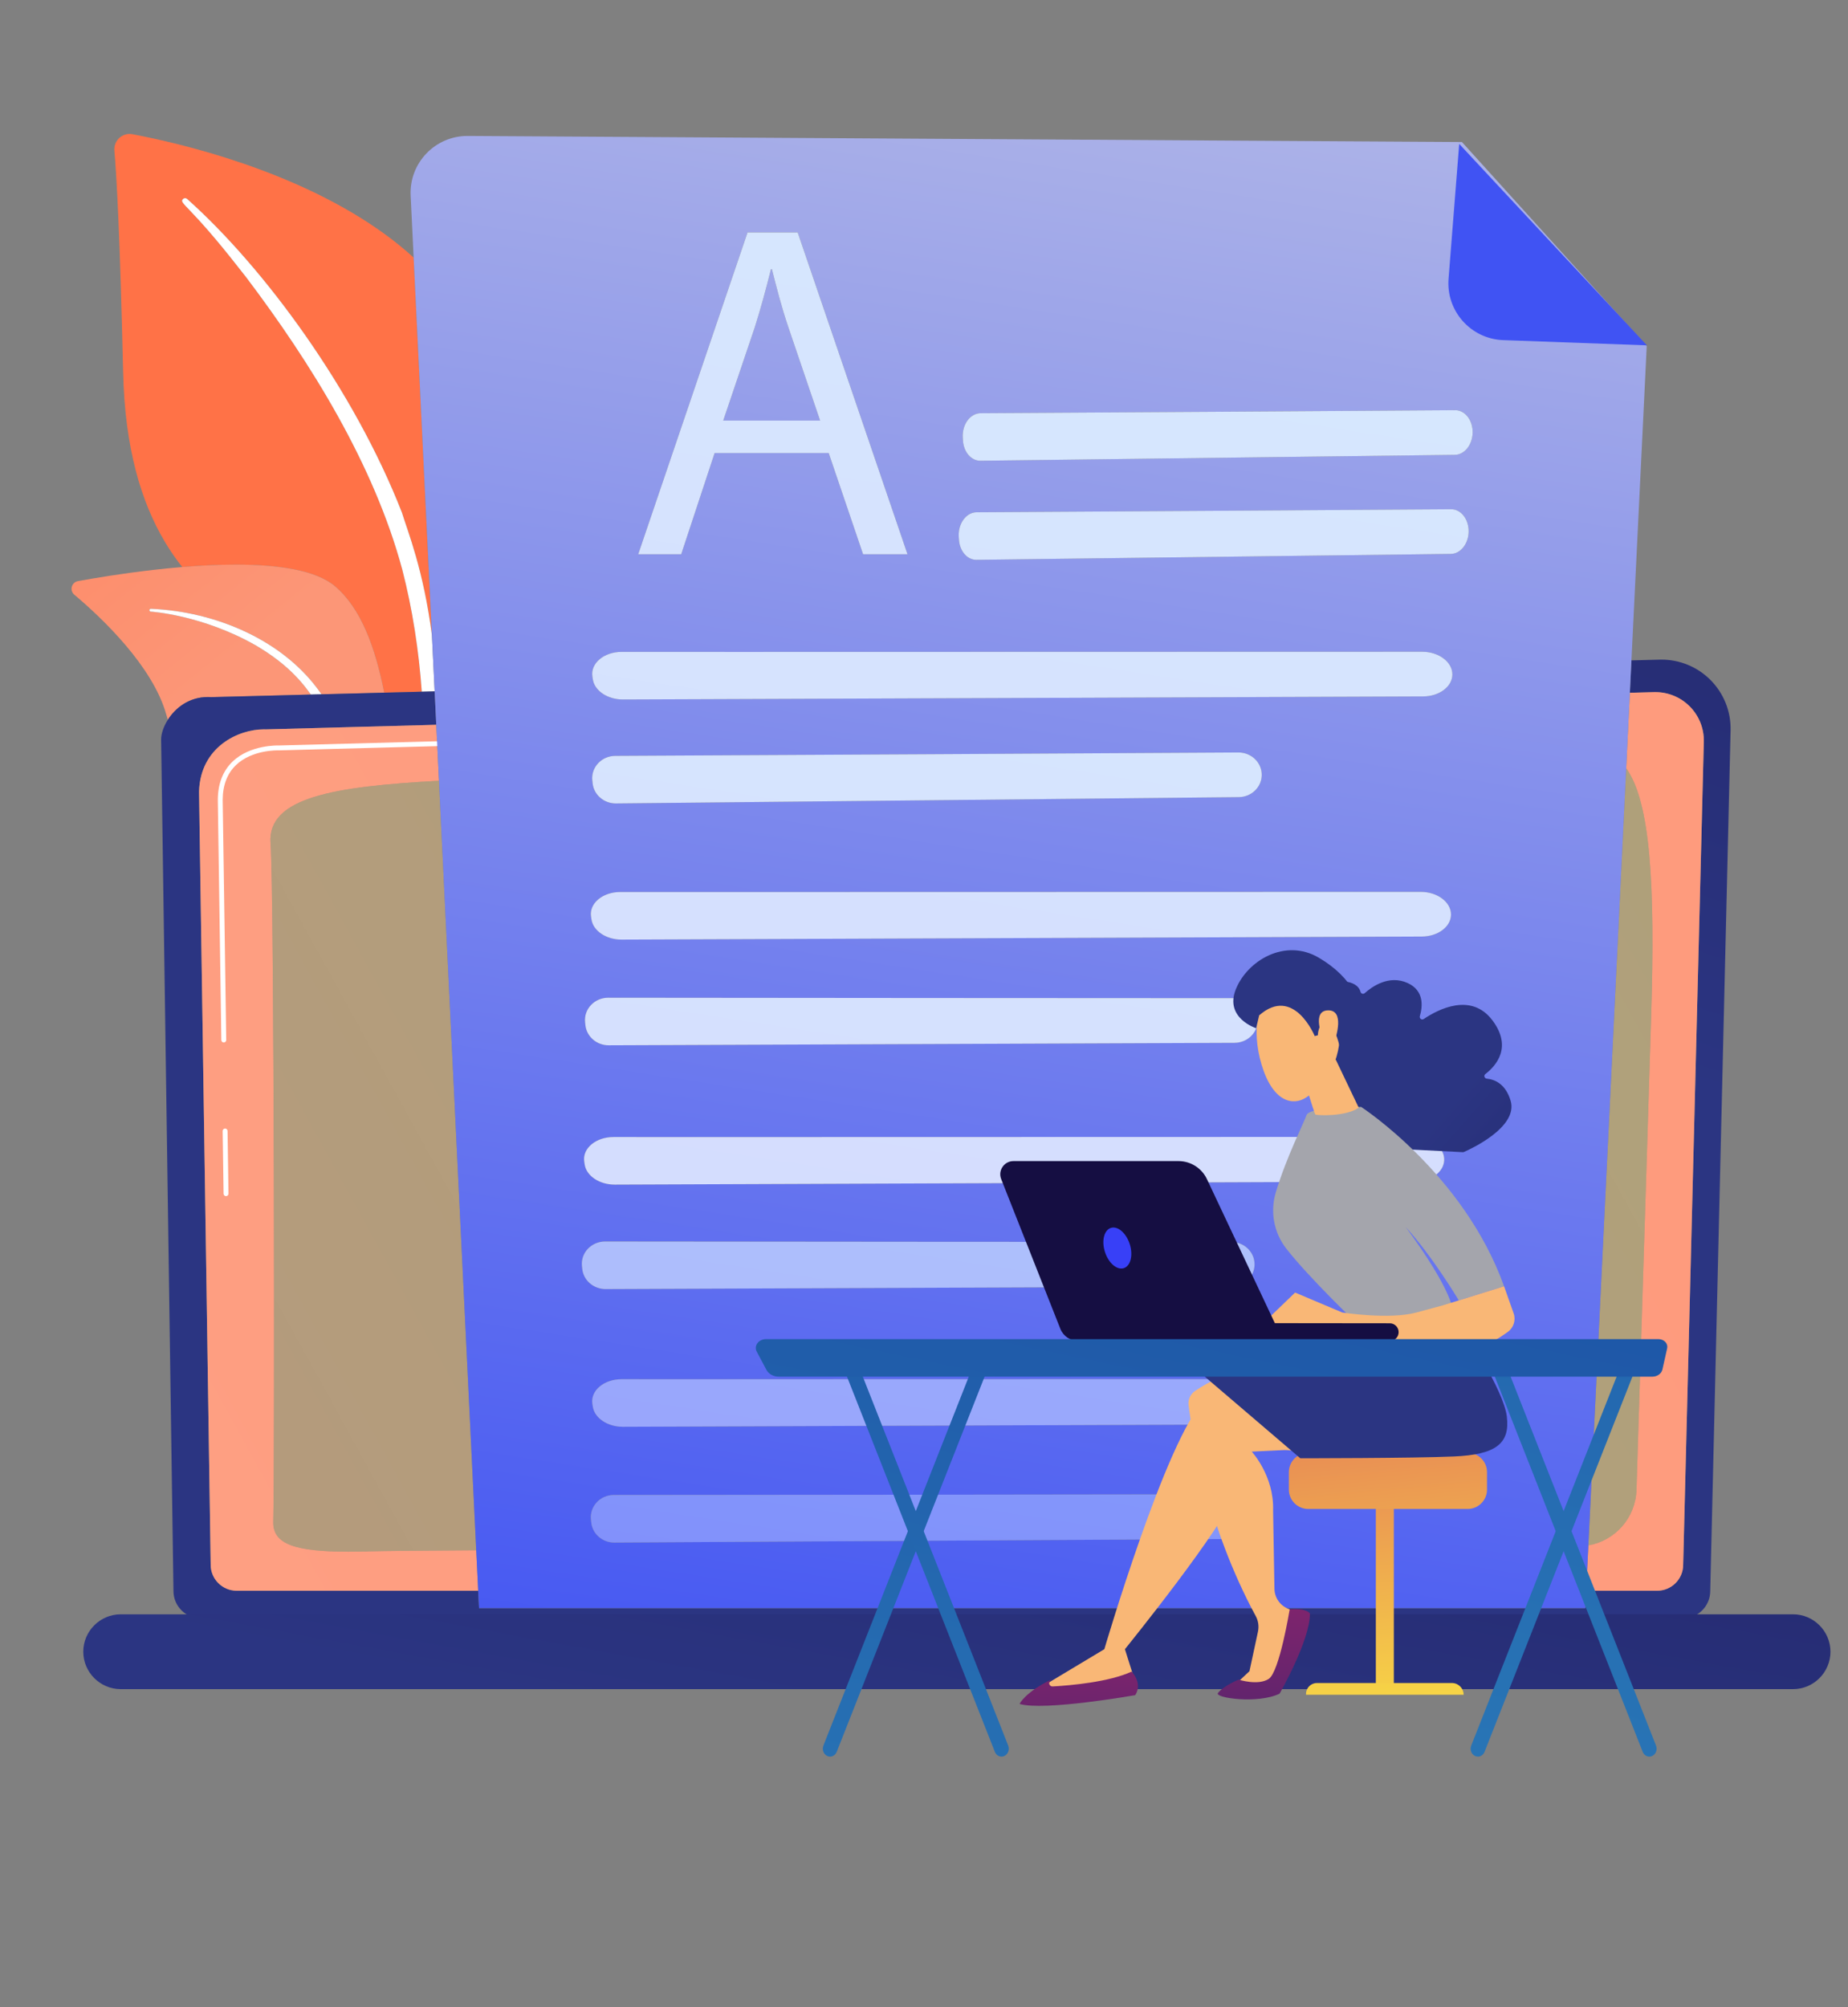 <svg width="814" height="884" viewBox="0 0 814 884" fill="none" xmlns="http://www.w3.org/2000/svg">
<rect x="0" y="0" width="814" height="884" fill="#808080" stroke="none"/>
<path d="M169.246 305.096C165.258 285.169 159.098 268.013 147.522 258.2C139.08 251.043 122.29 248.693 103.861 248.693C96.122 248.693 88.096 249.108 80.275 249.756C77.576 246.357 75.008 242.663 72.616 238.651C62.162 221.111 54.994 197.328 54.23 163.909C52.86 103.976 51.377 77.77 50.383 66.348C50.033 62.321 53.226 59 57.084 59C57.501 59 57.924 59.036 58.352 59.119C79.168 63.042 131.31 75.139 169.87 103.39C174.171 106.54 178.3 109.887 182.2 113.452L190.264 279.964C186.524 250.857 179.56 234.043 177.058 225.818C156.017 171.936 116.543 118.05 82.404 87.604C82.159 87.386 81.85 87.277 81.541 87.277C81.219 87.277 80.898 87.396 80.648 87.635C78.572 89.623 83.246 89.83 105.449 118.346L108.397 122.077C137.054 160.001 164.76 204.718 177.182 250.836C181.706 268.309 184.505 286.663 185.781 304.665L169.246 305.096Z" fill="url(#paint0_linear)"/>
<path d="M185.781 304.665C184.505 286.663 181.706 268.31 177.181 250.835C164.76 204.718 137.054 160.001 108.397 122.076L105.448 118.344C83.246 89.829 78.572 89.623 80.648 87.632C80.897 87.396 81.219 87.276 81.54 87.276C81.85 87.276 82.159 87.386 82.404 87.602C116.542 118.048 156.017 171.934 177.058 225.815C179.559 234.041 186.524 250.86 190.264 279.962L191.452 304.52L185.781 304.665Z" fill="url(#paint1_linear)"/>
<path d="M73.932 317.029C73.688 316.268 73.459 315.503 73.242 314.731C70.276 304.103 63.221 293.523 55.493 284.389C47.312 274.724 38.377 266.685 32.743 261.954C30.521 260.086 31.483 256.484 34.338 255.96C41.623 254.628 53.683 252.607 67.401 251.033C71.567 250.554 75.891 250.119 80.275 249.753C88.097 249.105 96.123 248.69 103.862 248.69C122.291 248.69 139.081 251.045 147.523 258.198C159.1 268.009 165.259 285.17 169.248 305.093L141.601 305.81C125.389 282.022 94.91 269.333 66.468 268.142C66.46 268.138 66.452 268.138 66.443 268.138C66.126 268.138 65.851 268.383 65.818 268.701C65.783 269.048 66.034 269.358 66.379 269.39C66.379 269.39 66.379 269.39 66.379 269.39C66.531 269.39 89.01 270.827 112.535 284.188C124.086 290.967 131.284 297.915 136.943 305.926L93.111 307.062C92.597 307.025 92.092 307.009 91.595 307.009C83.209 307.009 77.224 311.848 73.932 317.029Z" fill="url(#paint2_linear)"/>
<path d="M136.943 305.93C131.283 297.915 124.086 290.969 112.534 284.188C89.01 270.828 66.531 269.391 66.379 269.391C66.378 269.391 66.378 269.391 66.378 269.391C66.033 269.359 65.783 269.051 65.818 268.703C65.851 268.383 66.125 268.141 66.443 268.141C66.451 268.141 66.46 268.141 66.468 268.145C94.909 269.332 125.389 282.024 141.6 305.809L136.943 305.93Z" fill="url(#paint3_linear)"/>
<path d="M741.247 712.858H577.672H219.532H88.478C81.838 712.858 76.406 707.43 76.406 700.798L74.902 596.92L70.975 325.672C70.975 323.289 71.981 320.096 73.931 317.03C77.224 311.848 83.208 307.007 91.595 307.007C92.092 307.007 92.597 307.028 93.111 307.06L136.943 305.926L141.6 305.81L169.247 305.091L185.782 304.666L191.453 304.519L192.166 319.246L117.135 321.262C116.834 321.246 116.528 321.241 116.217 321.241C105.265 321.241 88.261 328.754 87.674 348.684L92.799 689.227C92.799 695.508 97.938 700.649 104.219 700.649H210.634L211.007 708.311H698.289L698.661 700.649H729.98C736.259 700.649 741.399 695.508 741.399 689.227L750.493 326.733C750.64 320.884 748.377 315.224 744.234 311.087C740.223 307.086 734.799 304.849 729.15 304.849C728.961 304.849 728.772 304.855 728.578 304.86L717.914 305.143L718.607 290.878L731.066 290.553C731.329 290.547 731.597 290.542 731.859 290.542C739.908 290.542 747.637 293.729 753.349 299.426C759.25 305.306 762.479 313.344 762.28 321.666L757.57 520.847L753.317 700.798C753.317 707.43 747.883 712.858 741.247 712.858Z" fill="url(#paint4_linear)"/>
<path d="M729.978 700.649H698.657L699.63 680.678C711.41 678.637 720.456 668.571 720.839 656.23C722.279 609.813 725.411 508.876 727.301 447.604C729.103 389.1 726.939 353.234 716.293 338.383L717.914 305.141L728.575 304.856C728.767 304.851 728.958 304.851 729.15 304.851C734.799 304.851 740.22 307.088 744.233 311.09C748.376 315.227 750.638 320.882 750.488 326.738L741.396 689.228C741.396 695.509 736.259 700.649 729.978 700.649ZM210.633 700.649H104.219C97.938 700.649 92.799 695.509 92.799 689.228L87.673 348.682C88.26 328.758 105.264 321.244 116.216 321.244C116.528 321.244 116.833 321.249 117.134 321.26L192.164 319.246L193.358 343.898C147.126 346.414 117.647 351.204 119.163 371.419C120.778 392.947 121.022 642.192 120.367 670.336C120.137 680.19 130.072 683.449 153.52 683.449C156.631 683.449 159.982 683.394 163.575 683.286C168.334 683.145 185.005 682.99 209.771 682.833L210.633 700.649Z" fill="url(#paint5_linear)"/>
<path d="M99.561 526.851C98.974 526.851 98.493 526.378 98.484 525.787L98.078 498.17C98.07 497.576 98.545 497.085 99.14 497.076C99.715 497.046 100.225 497.543 100.233 498.14L100.639 525.757C100.648 526.351 100.173 526.84 99.577 526.851H99.561Z" fill="white"/>
<path d="M98.569 459.173C97.981 459.173 97.5 458.702 97.492 458.109L95.939 352.338C95.971 345.224 98.163 339.545 102.455 335.43C110.253 327.959 122.445 328.334 122.96 328.355L318.205 323.116C318.794 323.062 319.294 323.569 319.311 324.165C319.326 324.757 318.858 325.254 318.262 325.268L122.955 330.508C122.4 330.486 111.091 330.14 103.946 336.99C100.092 340.68 98.123 345.838 98.093 352.324L99.647 458.077C99.656 458.673 99.18 459.166 98.585 459.173H98.569Z" fill="white"/>
<path d="M153.52 683.45C130.072 683.45 120.137 680.19 120.367 670.337C121.022 642.192 120.778 392.95 119.163 371.423C117.647 351.206 147.126 346.413 193.358 343.904L209.771 682.833C185.005 682.991 168.334 683.146 163.576 683.286C159.982 683.394 156.631 683.45 153.52 683.45ZM699.63 680.679L716.289 338.381C726.937 353.231 729.104 389.1 727.3 447.605C725.41 508.878 722.276 609.813 720.84 656.23C720.457 668.572 711.406 678.638 699.63 680.679Z" fill="url(#paint6_linear)" fill-opacity="0.66"/>
<path d="M789.794 743.998H53.164C44.101 743.998 36.685 736.581 36.685 727.518C36.685 718.455 44.101 711.038 53.164 711.038H789.794C798.853 711.038 806.272 718.455 806.272 727.518C806.272 736.581 798.853 743.998 789.794 743.998Z" fill="url(#paint7_linear)"/>
<path d="M698.288 708.312H211.007L210.635 700.649L209.772 682.832L193.359 343.899L192.166 319.244L191.453 304.516L190.266 279.959L182.201 113.449L181.212 93.019L180.881 86.187C180.171 71.863 191.594 59.878 205.911 59.878C205.963 59.878 206.016 59.878 206.068 59.878L223.849 59.987L606.671 62.33L643.949 62.558L725.343 152.474L723.695 186.414L718.609 290.877L717.914 305.143L716.297 338.378L699.636 680.678L698.661 700.649L698.288 708.312ZM270.369 658.483C264.377 658.483 259.706 663.497 260.303 669.278L260.435 670.557C260.955 675.595 265.333 679.432 270.548 679.432C270.567 679.432 270.59 679.432 270.609 679.432L542.758 677.857C548.216 677.824 552.659 673.615 552.82 668.328C552.986 662.778 548.393 658.187 542.669 658.187C542.664 658.187 542.659 658.187 542.654 658.187C497.429 658.248 318.984 658.483 271.062 658.483C270.83 658.483 270.595 658.483 270.371 658.483C270.371 658.483 270.371 658.483 270.369 658.483ZM273.791 607.491C266.034 607.491 260.074 612.496 260.933 618.278L261.123 619.557C261.872 624.601 267.604 628.443 274.363 628.443C274.385 628.443 274.41 628.443 274.432 628.443L626.842 627.101C633.908 627.073 639.6 622.866 639.729 617.579C639.859 612.024 633.84 607.428 626.417 607.428H626.412C579.289 607.445 420.465 607.503 327.876 607.503C304.842 607.503 285.898 607.5 273.805 607.491C273.799 607.491 273.796 607.491 273.791 607.491ZM266.529 546.832C260.469 546.832 255.745 551.832 256.342 557.61L256.475 558.889C256.997 563.933 261.435 567.781 266.728 567.781C266.741 567.781 266.755 567.781 266.769 567.781L542.4 566.693C547.926 566.674 552.431 562.472 552.602 557.185C552.773 551.63 548.118 547.028 542.317 547.025C496.293 547.006 314.026 546.92 266.548 546.832C266.543 546.832 266.535 546.832 266.529 546.832ZM270.203 500.824C262.447 500.824 256.483 505.829 257.342 511.61L257.532 512.889C258.281 517.933 264.015 521.775 270.775 521.775C270.797 521.775 270.819 521.775 270.841 521.775L623.25 520.433C630.315 520.405 636.013 516.199 636.137 510.911C636.272 505.359 630.248 500.76 622.83 500.76C622.824 500.76 622.824 500.76 622.824 500.76C575.697 500.779 416.874 500.835 324.285 500.835C301.251 500.835 282.31 500.832 270.214 500.824C270.211 500.824 270.205 500.824 270.203 500.824ZM267.905 439.462C261.844 439.462 257.12 444.462 257.72 450.238L257.853 451.52C258.375 456.564 262.814 460.412 268.103 460.412C268.117 460.412 268.134 460.412 268.148 460.412L543.779 459.323C549.305 459.301 553.81 455.1 553.976 449.813C554.152 444.261 549.497 439.656 543.691 439.656C497.667 439.634 315.405 439.548 267.927 439.462C267.918 439.462 267.913 439.462 267.905 439.462ZM273.194 392.902C265.438 392.902 259.474 397.907 260.336 403.688L260.526 404.97C261.275 410.011 267.007 413.854 273.766 413.854C273.788 413.854 273.813 413.854 273.835 413.854L626.246 412.511C633.312 412.483 639.004 408.279 639.133 402.989C639.263 397.437 633.244 392.838 625.821 392.838H625.816C578.714 392.857 420.028 392.913 327.421 392.913C304.32 392.913 285.329 392.91 273.208 392.902C273.203 392.902 273.2 392.902 273.194 392.902ZM545.531 331.436C545.51 331.436 545.49 331.436 545.469 331.436C499.663 331.701 318.255 332.732 271.001 332.934C264.957 332.966 260.275 337.994 260.905 343.774L261.046 345.055C261.59 350.078 265.999 353.883 271.233 353.883C271.269 353.883 271.308 353.883 271.344 353.883L545.671 351.104C551.171 351.047 555.629 346.817 555.764 341.53C555.904 335.998 551.28 331.436 545.531 331.436ZM273.791 287.139C266.034 287.139 260.074 292.147 260.933 297.927L261.123 299.207C261.872 304.251 267.606 308.093 274.366 308.093C274.388 308.093 274.41 308.093 274.432 308.093L626.842 306.75C633.908 306.724 639.6 302.515 639.729 297.227C639.859 291.675 633.84 287.077 626.422 287.077C626.417 287.077 626.412 287.077 626.412 287.077C579.289 287.092 420.465 287.149 327.876 287.149C304.842 287.149 285.898 287.149 273.805 287.139C273.799 287.139 273.796 287.139 273.791 287.139ZM639.247 224.309C639.232 224.309 639.216 224.309 639.206 224.309C604.318 224.542 466.154 225.465 430.161 225.636C425.563 225.662 421.92 230.691 422.315 236.471L422.401 237.746C422.743 242.769 426.045 246.58 430.032 246.58C430.063 246.58 430.083 246.58 430.115 246.58L639.061 243.972C643.249 243.92 646.712 239.695 646.889 234.413C647.08 228.876 643.628 224.309 639.247 224.309ZM399.731 244.133L351.364 102.392H329.282L281.125 244.133H300.052L314.772 199.55H365.032L380.174 244.133H399.731ZM641.015 180.67C641 180.67 640.984 180.67 640.974 180.67C606.08 180.903 467.921 181.826 431.929 181.997C427.331 182.023 423.688 187.052 424.084 192.832L424.169 194.107C424.512 199.13 427.813 202.946 431.799 202.946C431.83 202.946 431.851 202.946 431.882 202.941L640.828 200.333C645.017 200.281 648.475 196.056 648.656 190.769C648.848 185.232 645.396 180.67 641.015 180.67ZM361.247 185.248H318.559L332.437 144.242C335.171 135.616 337.483 126.995 339.585 118.587H340.008C342.11 126.788 344.212 135.196 347.367 144.45L361.247 185.248Z" fill="url(#paint8_linear)"/>
<path d="M662.156 149.812C647.892 149.311 636.927 137.014 638.052 122.786L642.745 63.381L725.428 152.109L662.156 149.812Z" fill="url(#paint9_radial)"/>
<path d="M431.798 202.948C427.809 202.948 424.508 199.137 424.166 194.115L424.08 192.835C423.688 187.053 427.326 182.026 431.93 182.003C467.919 181.83 606.076 180.91 640.968 180.674C640.981 180.674 640.995 180.674 641.009 180.674C645.389 180.674 648.845 185.236 648.654 190.773C648.472 196.059 645.016 200.289 640.822 200.339L431.88 202.944C431.852 202.948 431.825 202.948 431.798 202.948Z" fill="url(#paint10_linear)"/>
<path d="M430.035 246.581C426.042 246.581 422.744 242.77 422.399 237.75L422.317 236.469C421.922 230.691 425.561 225.663 430.162 225.64C466.153 225.463 604.317 224.545 639.203 224.309C639.217 224.309 639.23 224.309 639.244 224.309C643.627 224.309 647.08 228.874 646.889 234.412C646.712 239.695 643.25 243.924 639.058 243.974L430.112 246.581C430.085 246.581 430.062 246.581 430.035 246.581Z" fill="url(#paint11_linear)"/>
<path d="M274.366 308.094C267.607 308.094 261.872 304.248 261.124 299.205L260.933 297.928C260.074 292.147 266.035 287.136 273.791 287.136C273.797 287.136 273.8 287.136 273.805 287.136C285.898 287.149 304.842 287.149 327.877 287.149C420.463 287.149 579.285 287.095 626.411 287.077C626.415 287.077 626.415 287.077 626.42 287.077C633.837 287.077 639.861 291.675 639.73 297.23C639.6 302.516 633.909 306.722 626.842 306.749L274.432 308.094C274.41 308.094 274.388 308.094 274.366 308.094Z" fill="url(#paint12_linear)"/>
<path d="M271.232 353.885C265.997 353.885 261.589 350.077 261.045 345.054L260.904 343.775C260.274 337.995 264.956 332.964 271 332.936C318.253 332.733 499.662 331.697 545.468 331.434C545.487 331.434 545.511 331.434 545.531 331.434C551.279 331.434 555.904 335.995 555.761 341.532C555.625 346.818 551.168 351.049 545.671 351.104L271.342 353.881C271.306 353.885 271.268 353.885 271.232 353.885Z" fill="url(#paint13_linear)"/>
<path d="M273.765 413.855C267.006 413.855 261.274 410.012 260.526 404.973L260.335 403.687C259.473 397.907 265.437 392.904 273.193 392.904C273.199 392.904 273.201 392.904 273.207 392.904C285.328 392.913 304.319 392.913 327.419 392.913C420.028 392.913 578.715 392.859 625.812 392.841C625.816 392.841 625.816 392.841 625.816 392.841C633.242 392.841 639.261 397.439 639.13 402.991C639.004 408.281 633.309 412.484 626.243 412.511L273.834 413.855C273.812 413.855 273.787 413.855 273.765 413.855Z" fill="url(#paint14_linear)"/>
<path d="M268.102 460.412C262.813 460.412 258.374 456.563 257.852 451.522L257.719 450.239C257.12 444.463 261.843 439.462 267.904 439.462C267.912 439.462 267.918 439.462 267.926 439.462C315.402 439.549 497.664 439.636 543.693 439.656C549.496 439.656 554.152 444.26 553.973 449.814C553.811 455.101 549.302 459.304 543.776 459.324L268.147 460.412C268.133 460.412 268.116 460.412 268.102 460.412Z" fill="url(#paint15_linear)"/>
<path d="M270.774 521.777C264.015 521.777 258.28 517.934 257.532 512.891L257.341 511.612C256.482 505.83 262.446 500.825 270.202 500.825C270.205 500.825 270.21 500.825 270.213 500.825C282.309 500.833 301.25 500.836 324.285 500.836C416.871 500.836 575.693 500.781 622.82 500.762H622.825C630.247 500.762 636.267 505.361 636.138 510.913C636.008 516.2 630.314 520.407 623.25 520.435L270.84 521.777C270.818 521.777 270.796 521.777 270.774 521.777Z" fill="url(#paint16_linear)"/>
<path d="M266.726 567.782C261.434 567.782 256.995 563.934 256.473 558.89L256.34 557.611C255.743 551.833 260.467 546.833 266.527 546.833C266.533 546.833 266.541 546.833 266.547 546.833C314.026 546.922 496.291 547.007 542.313 547.027C548.12 547.029 552.773 551.631 552.599 557.186C552.428 562.473 547.926 566.674 542.396 566.694L266.767 567.782C266.754 567.782 266.74 567.782 266.726 567.782Z" fill="url(#paint17_linear)"/>
<path d="M274.363 628.443C267.604 628.443 261.872 624.601 261.124 619.557L260.933 618.278C260.074 612.497 266.035 607.492 273.791 607.492C273.797 607.492 273.8 607.492 273.805 607.492C285.898 607.5 304.842 607.503 327.877 607.503C420.463 607.503 579.285 607.445 626.411 607.428C626.415 607.428 626.415 607.428 626.415 607.428C633.837 607.428 639.861 612.025 639.73 617.58C639.6 622.866 633.909 627.074 626.842 627.101L274.432 628.443C274.41 628.443 274.385 628.443 274.363 628.443Z" fill="url(#paint18_linear)"/>
<path d="M270.547 679.433C265.331 679.433 260.953 675.596 260.434 670.558L260.301 669.279C259.705 663.497 264.376 658.484 270.367 658.484C270.37 658.484 270.37 658.484 270.37 658.484C270.594 658.484 270.828 658.484 271.06 658.484C318.983 658.484 497.429 658.249 542.653 658.188C542.657 658.188 542.661 658.188 542.665 658.188C548.391 658.188 552.987 662.779 552.816 668.328C552.658 673.615 548.212 677.825 542.756 677.858L270.608 679.433C270.588 679.433 270.566 679.433 270.547 679.433Z" fill="url(#paint19_linear)"/>
<path d="M399.731 244.133H380.172L365.029 199.554H314.77L300.05 244.133H281.123L329.28 102.395H351.362L399.731 244.133ZM339.583 118.587C337.481 127.001 335.169 135.621 332.435 144.242L318.557 185.252H361.245L347.365 144.454C344.21 135.203 342.108 126.789 340.006 118.587H339.583Z" fill="url(#paint20_linear)"/>
<path d="M365.626 773.716C365.207 773.716 364.778 773.625 364.369 773.432C362.745 772.67 361.995 770.617 362.693 768.847L429.73 598.752C430.429 596.981 432.309 596.163 433.93 596.923C435.55 597.685 436.301 599.738 435.602 601.508L368.565 771.606C368.045 772.924 366.866 773.716 365.626 773.716Z" fill="url(#paint21_linear)"/>
<path d="M441.148 773.717C439.907 773.717 438.726 772.927 438.208 771.607L371.169 601.509C370.473 599.739 371.222 597.687 372.846 596.924C374.463 596.164 376.343 596.982 377.043 598.753L444.082 768.847C444.778 770.618 444.029 772.67 442.405 773.433C441.996 773.626 441.567 773.717 441.148 773.717Z" fill="url(#paint22_linear)"/>
<path d="M650.978 773.717C650.558 773.717 650.129 773.626 649.719 773.432C648.094 772.67 647.345 770.618 648.044 768.847L715.082 598.752C715.782 596.982 717.656 596.164 719.281 596.924C720.9 597.686 721.65 599.738 720.955 601.509L653.917 771.606C653.393 772.924 652.218 773.717 650.978 773.717Z" fill="url(#paint23_linear)"/>
<path d="M726.495 773.717C725.258 773.717 724.076 772.927 723.561 771.607L656.523 601.51C655.821 599.739 656.573 597.687 658.194 596.924C659.816 596.165 661.694 596.982 662.396 598.753L729.43 768.847C730.127 770.618 729.379 772.67 727.758 773.433C727.344 773.626 726.92 773.717 726.495 773.717Z" fill="url(#paint24_linear)"/>
<path d="M613.949 744.81H606.02V659.094H613.949V744.81Z" fill="url(#paint25_linear)"/>
<path d="M644.696 746.464H575.273V746.092C575.273 743.448 577.42 741.305 580.06 741.305H639.538C642.386 741.305 644.696 743.614 644.696 746.464Z" fill="url(#paint26_linear)"/>
<path d="M654.997 656.12C654.997 660.807 651.158 664.644 646.475 664.644H576.239C571.551 664.644 567.712 660.807 567.712 656.12V648.413C567.712 643.725 571.551 639.889 576.239 639.889H646.475C651.158 639.889 654.997 643.725 654.997 648.413V656.12Z" fill="url(#paint27_linear)"/>
<path d="M551.466 601.943C551.466 601.943 539.689 603.769 526.449 612.619C524.363 614.015 523.223 616.443 523.537 618.929C525.123 631.488 531.642 672.14 553.139 711.848C554.271 713.942 554.598 716.378 554.098 718.707L550.363 736.087L543.44 742.581H561.277L573.158 710.437L568.077 708.829C564.14 707.583 561.438 703.962 561.364 699.832L560.769 665.348C561.277 649.984 551.351 639.383 551.351 639.383L579.842 637.996L551.466 601.943Z" fill="url(#paint28_linear)"/>
<path d="M536.474 745.719C534.845 747.846 553.956 750.649 563.615 746C563.615 746 577 722.712 577 710.721C577 710.721 575.935 708.276 568.078 708.828C568.078 708.828 563.586 736.404 558.839 739.492C554.092 742.581 545.561 739.805 545.561 739.805C545.561 739.805 538.868 742.581 536.474 745.719Z" fill="url(#paint29_linear)"/>
<path d="M576.24 639.887C576.087 639.625 545.563 636.216 545.563 636.216C545.563 636.216 546.561 645.498 543.438 658.276C540.316 671.051 495.5 726.407 495.5 726.407L500.201 741.304C485.672 746.365 471.377 747.174 457.312 743.884L486.436 726.407C486.436 726.407 513.694 633.523 530.389 616.952L560.987 606.367L576.24 639.887Z" fill="url(#paint30_linear)"/>
<path d="M644.697 585.844C644.697 585.844 662.285 612.003 663.726 623.933C665.171 635.866 658.907 640.714 640.454 641.515C622.002 642.313 572.74 642.302 572.74 642.302L530.695 606.368C530.695 606.368 561.332 595.435 569.302 592.344C577.266 589.253 644.697 585.844 644.697 585.844Z" fill="url(#paint31_linear)"/>
<path d="M498.423 736.288C498.423 736.288 503.48 741.189 500.065 746.639C500.065 746.639 459.986 753.743 449.104 750.52C449.104 750.52 451.367 745.363 463.616 739.493L462.711 740.189C461.569 741.065 462.241 742.896 463.678 742.813C471.753 742.352 488.462 740.874 498.423 736.288Z" fill="url(#paint32_linear)"/>
<path d="M584.777 432.556C587.521 432.104 597.624 430.856 599.296 436.916C599.515 437.717 600.517 437.987 601.136 437.433C604.322 434.582 611.831 429.225 620.067 433.003C627.338 436.343 626.667 443.289 625.409 447.551C625.107 448.579 626.229 449.435 627.119 448.836C633.463 444.562 648.08 436.934 657.448 449.51C666.181 461.238 659.055 469.379 654.266 473.08C653.451 473.704 653.838 474.992 654.858 475.094C658.351 475.437 663.172 477.362 665.39 484.839C668.864 496.56 647.363 506.299 644.829 507.402C644.67 507.471 644.498 507.498 644.326 507.49L600.899 505.264C600.559 505.247 600.247 505.078 600.046 504.808L573.402 468.92C573.188 468.627 573.123 468.255 573.235 467.909L583.888 433.343C584.013 432.933 584.353 432.63 584.777 432.556Z" fill="url(#paint33_linear)"/>
<path d="M597.13 582.381C597.13 582.381 576.652 562.88 566.574 549.963C561.124 542.983 559.408 533.791 561.931 525.299C566.532 509.794 574.714 493.732 575.46 491.232C576.601 487.401 599.565 487.561 599.565 487.561C599.565 487.561 644.754 516.888 662.509 566.567L642.569 572.774C642.569 572.774 630.77 552.98 619.11 540.395C619.11 540.395 639.285 567.042 639.995 577.951L597.13 582.381Z" fill="url(#paint34_linear)"/>
<path d="M572.684 469.821C572.921 470.615 578.916 490.484 579.387 490.896C579.854 491.31 592.531 491.99 598.496 487.913L588.375 466.722L572.684 469.821Z" fill="url(#paint35_linear)"/>
<path d="M555.745 441.792C555.745 441.792 550.745 452.421 555.707 468.968C560.674 485.521 569.587 487.225 575.384 483.356C581.181 479.484 588.765 472.479 590.145 457.668C591.525 442.861 562.599 428.365 555.745 441.792Z" fill="url(#paint36_linear)"/>
<path d="M579.108 456.358C579.108 456.358 569.904 433.882 554.628 447.222L553.304 452.895C553.304 452.895 539.296 448.427 544.343 435.759C549.389 423.1 566.083 413.074 580.942 421.853C595.797 430.627 601.103 442.431 599.925 454.065C598.746 465.699 590.129 461.439 590.129 461.439C590.129 461.439 588.721 452.81 584.661 451.159C580.602 449.508 580.487 455.997 580.487 455.997L579.108 456.358Z" fill="url(#paint37_linear)"/>
<path d="M582.502 456.738C582.502 456.738 577.7 445.207 584.932 445.023C592.164 444.839 588.875 456.113 587.303 460.215L582.502 456.738Z" fill="url(#paint38_linear)"/>
<path d="M555.415 583.827L570.46 569.325L591.277 578.118C591.277 578.118 611.997 581.327 623.854 578.118C635.712 574.908 635.712 574.908 635.712 574.908L662.512 566.566L666.717 578.46C667.79 581.479 666.712 584.833 664.103 586.689C661.784 588.336 659.068 590.148 657.337 590.904C653.804 592.448 570.339 589.835 570.339 589.835L555.415 583.827Z" fill="url(#paint39_linear)"/>
<path d="M612.357 590.667C612.287 590.67 612.222 590.67 612.157 590.67L524.87 590.576C522.711 590.573 520.965 588.821 520.97 586.664C520.97 584.507 522.728 582.722 524.879 582.761L612.165 582.858C614.32 582.858 616.07 584.609 616.066 586.766C616.066 588.857 614.42 590.564 612.357 590.667Z" fill="url(#paint40_linear)"/>
<path d="M446.4 511.415H519.091C524.458 511.415 529.34 514.512 531.627 519.362L565.231 590.62H474.895C471.44 590.62 468.332 588.507 467.063 585.295L441.004 519.354C439.497 515.545 442.306 511.415 446.4 511.415Z" fill="url(#paint41_linear)"/>
<path d="M497.616 547.951C499.188 552.846 498.026 557.6 495.016 558.569C492.006 559.536 488.288 556.357 486.712 551.462C485.136 546.567 486.302 541.813 489.312 540.846C492.322 539.876 496.04 543.059 497.616 547.951Z" fill="url(#paint42_linear)"/>
<path d="M734.344 593.856C734.562 592.867 734.263 591.842 733.526 591.066C732.79 590.287 731.688 589.836 730.524 589.836H337.392C335.865 589.836 334.445 590.513 333.622 591.629C332.801 592.745 332.691 594.151 333.329 595.353L337.591 603.361C338.566 605.195 340.679 606.369 343.005 606.369H727.827C729.991 606.369 731.85 605.037 732.261 603.192L734.344 593.856Z" fill="url(#paint43_linear)"/>
<defs>
<linearGradient id="paint0_linear" x1="-16.249" y1="-824.829" x2="363.595" y2="-395.079" gradientUnits="userSpaceOnUse">
<stop stop-color="#FF7247"/>
<stop offset="1" stop-color="#FF7247"/>
</linearGradient>
<linearGradient id="paint1_linear" x1="115.742" y1="-472.264" x2="1281.5" y2="361.185" gradientUnits="userSpaceOnUse">
<stop stop-color="white"/>
<stop offset="1" stop-color="white"/>
</linearGradient>
<linearGradient id="paint2_linear" x1="89.904" y1="-131.838" x2="300.685" y2="130.562" gradientUnits="userSpaceOnUse">
<stop stop-color="#FF7247"/>
<stop offset="1" stop-color="#FC9677"/>
</linearGradient>
<linearGradient id="paint3_linear" x1="148.97" y1="23.918" x2="664.475" y2="424.635" gradientUnits="userSpaceOnUse">
<stop stop-color="white"/>
<stop offset="1" stop-color="white"/>
</linearGradient>
<linearGradient id="paint4_linear" x1="759.439" y1="485.094" x2="1052.48" y2="-394.019" gradientUnits="userSpaceOnUse">
<stop stop-color="#2B3582"/>
<stop offset="1" stop-color="#150E42"/>
</linearGradient>
<linearGradient id="paint5_linear" x1="1652.3" y1="-264.001" x2="-1972.48" y2="1731.99" gradientUnits="userSpaceOnUse">
<stop stop-color="#FD9575"/>
<stop offset="1" stop-color="#FFAB92"/>
</linearGradient>
<linearGradient id="paint6_linear" x1="1605.51" y1="-232.668" x2="-1922.11" y2="1709.82" gradientUnits="userSpaceOnUse">
<stop stop-color="#FDF76B" stop-opacity="0.47"/>
<stop offset="1" stop-color="#E26989"/>
</linearGradient>
<linearGradient id="paint7_linear" x1="878.127" y1="864.887" x2="994.228" y2="230.08" gradientUnits="userSpaceOnUse">
<stop stop-color="#2B3582"/>
<stop offset="1" stop-color="#150E42"/>
</linearGradient>
<linearGradient id="paint8_linear" x1="986.248" y1="-568.23" x2="768.925" y2="849.385" gradientUnits="userSpaceOnUse">
<stop stop-color="#4053F3"/>
<stop offset="0.206" stop-color="#E2E2E2"/>
<stop offset="1" stop-color="#4053F3"/>
</linearGradient>
<radialGradient id="paint9_radial" cx="0" cy="0" r="1" gradientUnits="userSpaceOnUse" gradientTransform="translate(1275.8 -490.198) rotate(131.562) scale(151.991)">
<stop stop-color="#4053F3"/>
<stop offset="0.206" stop-color="#D9DBEB"/>
<stop offset="1" stop-color="#4053F3"/>
</radialGradient>
<linearGradient id="paint10_linear" x1="854.887" y1="-389.014" x2="664.003" y2="856.134" gradientUnits="userSpaceOnUse">
<stop stop-color="#D9F6FF"/>
<stop offset="0.206" stop-color="#D8F0FF"/>
<stop offset="1" stop-color="#D3D5FD"/>
</linearGradient>
<linearGradient id="paint11_linear" x1="852.632" y1="-385.938" x2="662.202" y2="856.251" gradientUnits="userSpaceOnUse">
<stop stop-color="#D9F6FF"/>
<stop offset="0.206" stop-color="#D8F0FF"/>
<stop offset="1" stop-color="#D3D5FD"/>
</linearGradient>
<linearGradient id="paint12_linear" x1="843.455" y1="-373.418" x2="654.872" y2="856.723" gradientUnits="userSpaceOnUse">
<stop stop-color="#D9F6FF"/>
<stop offset="0.206" stop-color="#D8F0FF"/>
<stop offset="1" stop-color="#D3D5FD"/>
</linearGradient>
<linearGradient id="paint13_linear" x1="736.186" y1="-227.074" x2="569.193" y2="862.234" gradientUnits="userSpaceOnUse">
<stop stop-color="#D9F6FF"/>
<stop offset="0.206" stop-color="#D8F0FF"/>
<stop offset="1" stop-color="#D3D5FD"/>
</linearGradient>
<linearGradient id="paint14_linear" x1="842.712" y1="-372.406" x2="654.278" y2="856.761" gradientUnits="userSpaceOnUse">
<stop stop-color="#D9F6FF"/>
<stop offset="0.206" stop-color="#D8F0FF"/>
<stop offset="1" stop-color="#D3D5FD"/>
</linearGradient>
<linearGradient id="paint15_linear" x1="733.892" y1="-223.945" x2="567.36" y2="862.354" gradientUnits="userSpaceOnUse">
<stop stop-color="#D9F6FF"/>
<stop offset="0.206" stop-color="#D8F0FF"/>
<stop offset="1" stop-color="#D3D5FD"/>
</linearGradient>
<linearGradient id="paint16_linear" x1="838.864" y1="-367.151" x2="651.206" y2="856.958" gradientUnits="userSpaceOnUse">
<stop stop-color="#D9F6FF"/>
<stop offset="0.206" stop-color="#D8F0FF"/>
<stop offset="1" stop-color="#D3D5FD"/>
</linearGradient>
<linearGradient id="paint17_linear" x1="732.125" y1="-221.528" x2="565.952" y2="862.441" gradientUnits="userSpaceOnUse">
<stop stop-color="#B6EEFF"/>
<stop offset="0.206" stop-color="#B4E1FE"/>
<stop offset="1" stop-color="#AAAEFB"/>
</linearGradient>
<linearGradient id="paint18_linear" x1="843.455" y1="-373.42" x2="654.871" y2="856.723" gradientUnits="userSpaceOnUse">
<stop stop-color="#A5EBFF"/>
<stop offset="0.206" stop-color="#A2DAFE"/>
<stop offset="1" stop-color="#979BFB"/>
</linearGradient>
<linearGradient id="paint19_linear" x1="732.408" y1="-221.917" x2="566.175" y2="862.429" gradientUnits="userSpaceOnUse">
<stop stop-color="#91E6FF"/>
<stop offset="0.206" stop-color="#8DD2FE"/>
<stop offset="1" stop-color="#8085FA"/>
</linearGradient>
<linearGradient id="paint20_linear" x1="931.919" y1="-494.109" x2="725.53" y2="852.177" gradientUnits="userSpaceOnUse">
<stop stop-color="#D9F6FF"/>
<stop offset="0.206" stop-color="#D8F0FF"/>
<stop offset="1" stop-color="#D3D5FD"/>
</linearGradient>
<linearGradient id="paint21_linear" x1="540.1" y1="385.438" x2="447.972" y2="827.981" gradientUnits="userSpaceOnUse">
<stop stop-color="#18459F"/>
<stop offset="1" stop-color="#2874B5"/>
</linearGradient>
<linearGradient id="paint22_linear" x1="559.958" y1="379.142" x2="466.354" y2="828.769" gradientUnits="userSpaceOnUse">
<stop stop-color="#18459F"/>
<stop offset="1" stop-color="#2874B5"/>
</linearGradient>
<linearGradient id="paint23_linear" x1="1376.51" y1="208.49" x2="1234.73" y2="889.564" gradientUnits="userSpaceOnUse">
<stop stop-color="#18459F"/>
<stop offset="1" stop-color="#2874B5"/>
</linearGradient>
<linearGradient id="paint24_linear" x1="1406.67" y1="204.339" x2="1263.41" y2="892.496" gradientUnits="userSpaceOnUse">
<stop stop-color="#18459F"/>
<stop offset="1" stop-color="#2874B5"/>
</linearGradient>
<linearGradient id="paint25_linear" x1="1027.91" y1="763.478" x2="1002.99" y2="487.92" gradientUnits="userSpaceOnUse">
<stop stop-color="#FDF53F"/>
<stop offset="1" stop-color="#D93C65"/>
</linearGradient>
<linearGradient id="paint26_linear" x1="1070.11" y1="757.926" x2="1044.11" y2="470.394" gradientUnits="userSpaceOnUse">
<stop stop-color="#FDF53F"/>
<stop offset="1" stop-color="#D93C65"/>
</linearGradient>
<linearGradient id="paint27_linear" x1="1102.64" y1="754.402" x2="1076.28" y2="462.855" gradientUnits="userSpaceOnUse">
<stop stop-color="#FDF53F"/>
<stop offset="1" stop-color="#D93C65"/>
</linearGradient>
<linearGradient id="paint28_linear" x1="829.204" y1="557.005" x2="913.486" y2="557.005" gradientUnits="userSpaceOnUse">
<stop stop-color="#F9B776"/>
<stop offset="1" stop-color="#F47960"/>
</linearGradient>
<linearGradient id="paint29_linear" x1="876.663" y1="613.158" x2="864.318" y2="802.438" gradientUnits="userSpaceOnUse">
<stop stop-color="#CB236D"/>
<stop offset="1" stop-color="#4C246D"/>
</linearGradient>
<linearGradient id="paint30_linear" x1="725.835" y1="564.593" x2="902.737" y2="564.593" gradientUnits="userSpaceOnUse">
<stop stop-color="#F9B776"/>
<stop offset="1" stop-color="#F47960"/>
</linearGradient>
<linearGradient id="paint31_linear" x1="903.212" y1="415.67" x2="1127.34" y2="415.67" gradientUnits="userSpaceOnUse">
<stop stop-color="#2B3582"/>
<stop offset="1" stop-color="#150E42"/>
</linearGradient>
<linearGradient id="paint32_linear" x1="661.416" y1="639.219" x2="650.466" y2="807.118" gradientUnits="userSpaceOnUse">
<stop stop-color="#CB236D"/>
<stop offset="1" stop-color="#4C246D"/>
</linearGradient>
<linearGradient id="paint33_linear" x1="1001.26" y1="74.612" x2="1198.33" y2="248.242" gradientUnits="userSpaceOnUse">
<stop stop-color="#2B3582"/>
<stop offset="1" stop-color="#150E42"/>
</linearGradient>
<linearGradient id="paint34_linear" x1="843.594" y1="636.93" x2="1163.13" y2="188.957" gradientUnits="userSpaceOnUse">
<stop stop-color="#A4A5AC"/>
<stop offset="1" stop-color="#6C7CFD"/>
</linearGradient>
<linearGradient id="paint35_linear" x1="958.367" y1="302.425" x2="949.224" y2="243.762" gradientUnits="userSpaceOnUse">
<stop stop-color="#F9B776"/>
<stop offset="1" stop-color="#F47960"/>
</linearGradient>
<linearGradient id="paint36_linear" x1="885.846" y1="233.812" x2="981.43" y2="220.867" gradientUnits="userSpaceOnUse">
<stop stop-color="#F9B776"/>
<stop offset="1" stop-color="#F47960"/>
</linearGradient>
<linearGradient id="paint37_linear" x1="895.081" y1="159.475" x2="1075.1" y2="318.09" gradientUnits="userSpaceOnUse">
<stop stop-color="#2B3582"/>
<stop offset="1" stop-color="#150E42"/>
</linearGradient>
<linearGradient id="paint38_linear" x1="883.59" y1="226.147" x2="979.065" y2="213.217" gradientUnits="userSpaceOnUse">
<stop stop-color="#F9B776"/>
<stop offset="1" stop-color="#F47960"/>
</linearGradient>
<linearGradient id="paint39_linear" x1="1120.4" y1="354.315" x2="1309.13" y2="354.315" gradientUnits="userSpaceOnUse">
<stop stop-color="#F9B776"/>
<stop offset="1" stop-color="#F47960"/>
</linearGradient>
<linearGradient id="paint40_linear" x1="1042.24" y1="373.148" x2="933.043" y2="408.963" gradientUnits="userSpaceOnUse">
<stop stop-color="#2B3582"/>
<stop offset="1" stop-color="#150E42"/>
</linearGradient>
<linearGradient id="paint41_linear" x1="821.608" y1="344.778" x2="748.603" y2="421.94" gradientUnits="userSpaceOnUse">
<stop stop-color="#2B3582"/>
<stop offset="1" stop-color="#150E42"/>
</linearGradient>
<linearGradient id="paint42_linear" x1="689.028" y1="418.915" x2="659.266" y2="463.732" gradientUnits="userSpaceOnUse">
<stop stop-color="#53D8FF"/>
<stop offset="1" stop-color="#3840F7"/>
</linearGradient>
<linearGradient id="paint43_linear" x1="1051.42" y1="372.286" x2="907.334" y2="1064.4" gradientUnits="userSpaceOnUse">
<stop stop-color="#18459F"/>
<stop offset="1" stop-color="#2874B5"/>
</linearGradient>
</defs>
</svg>
